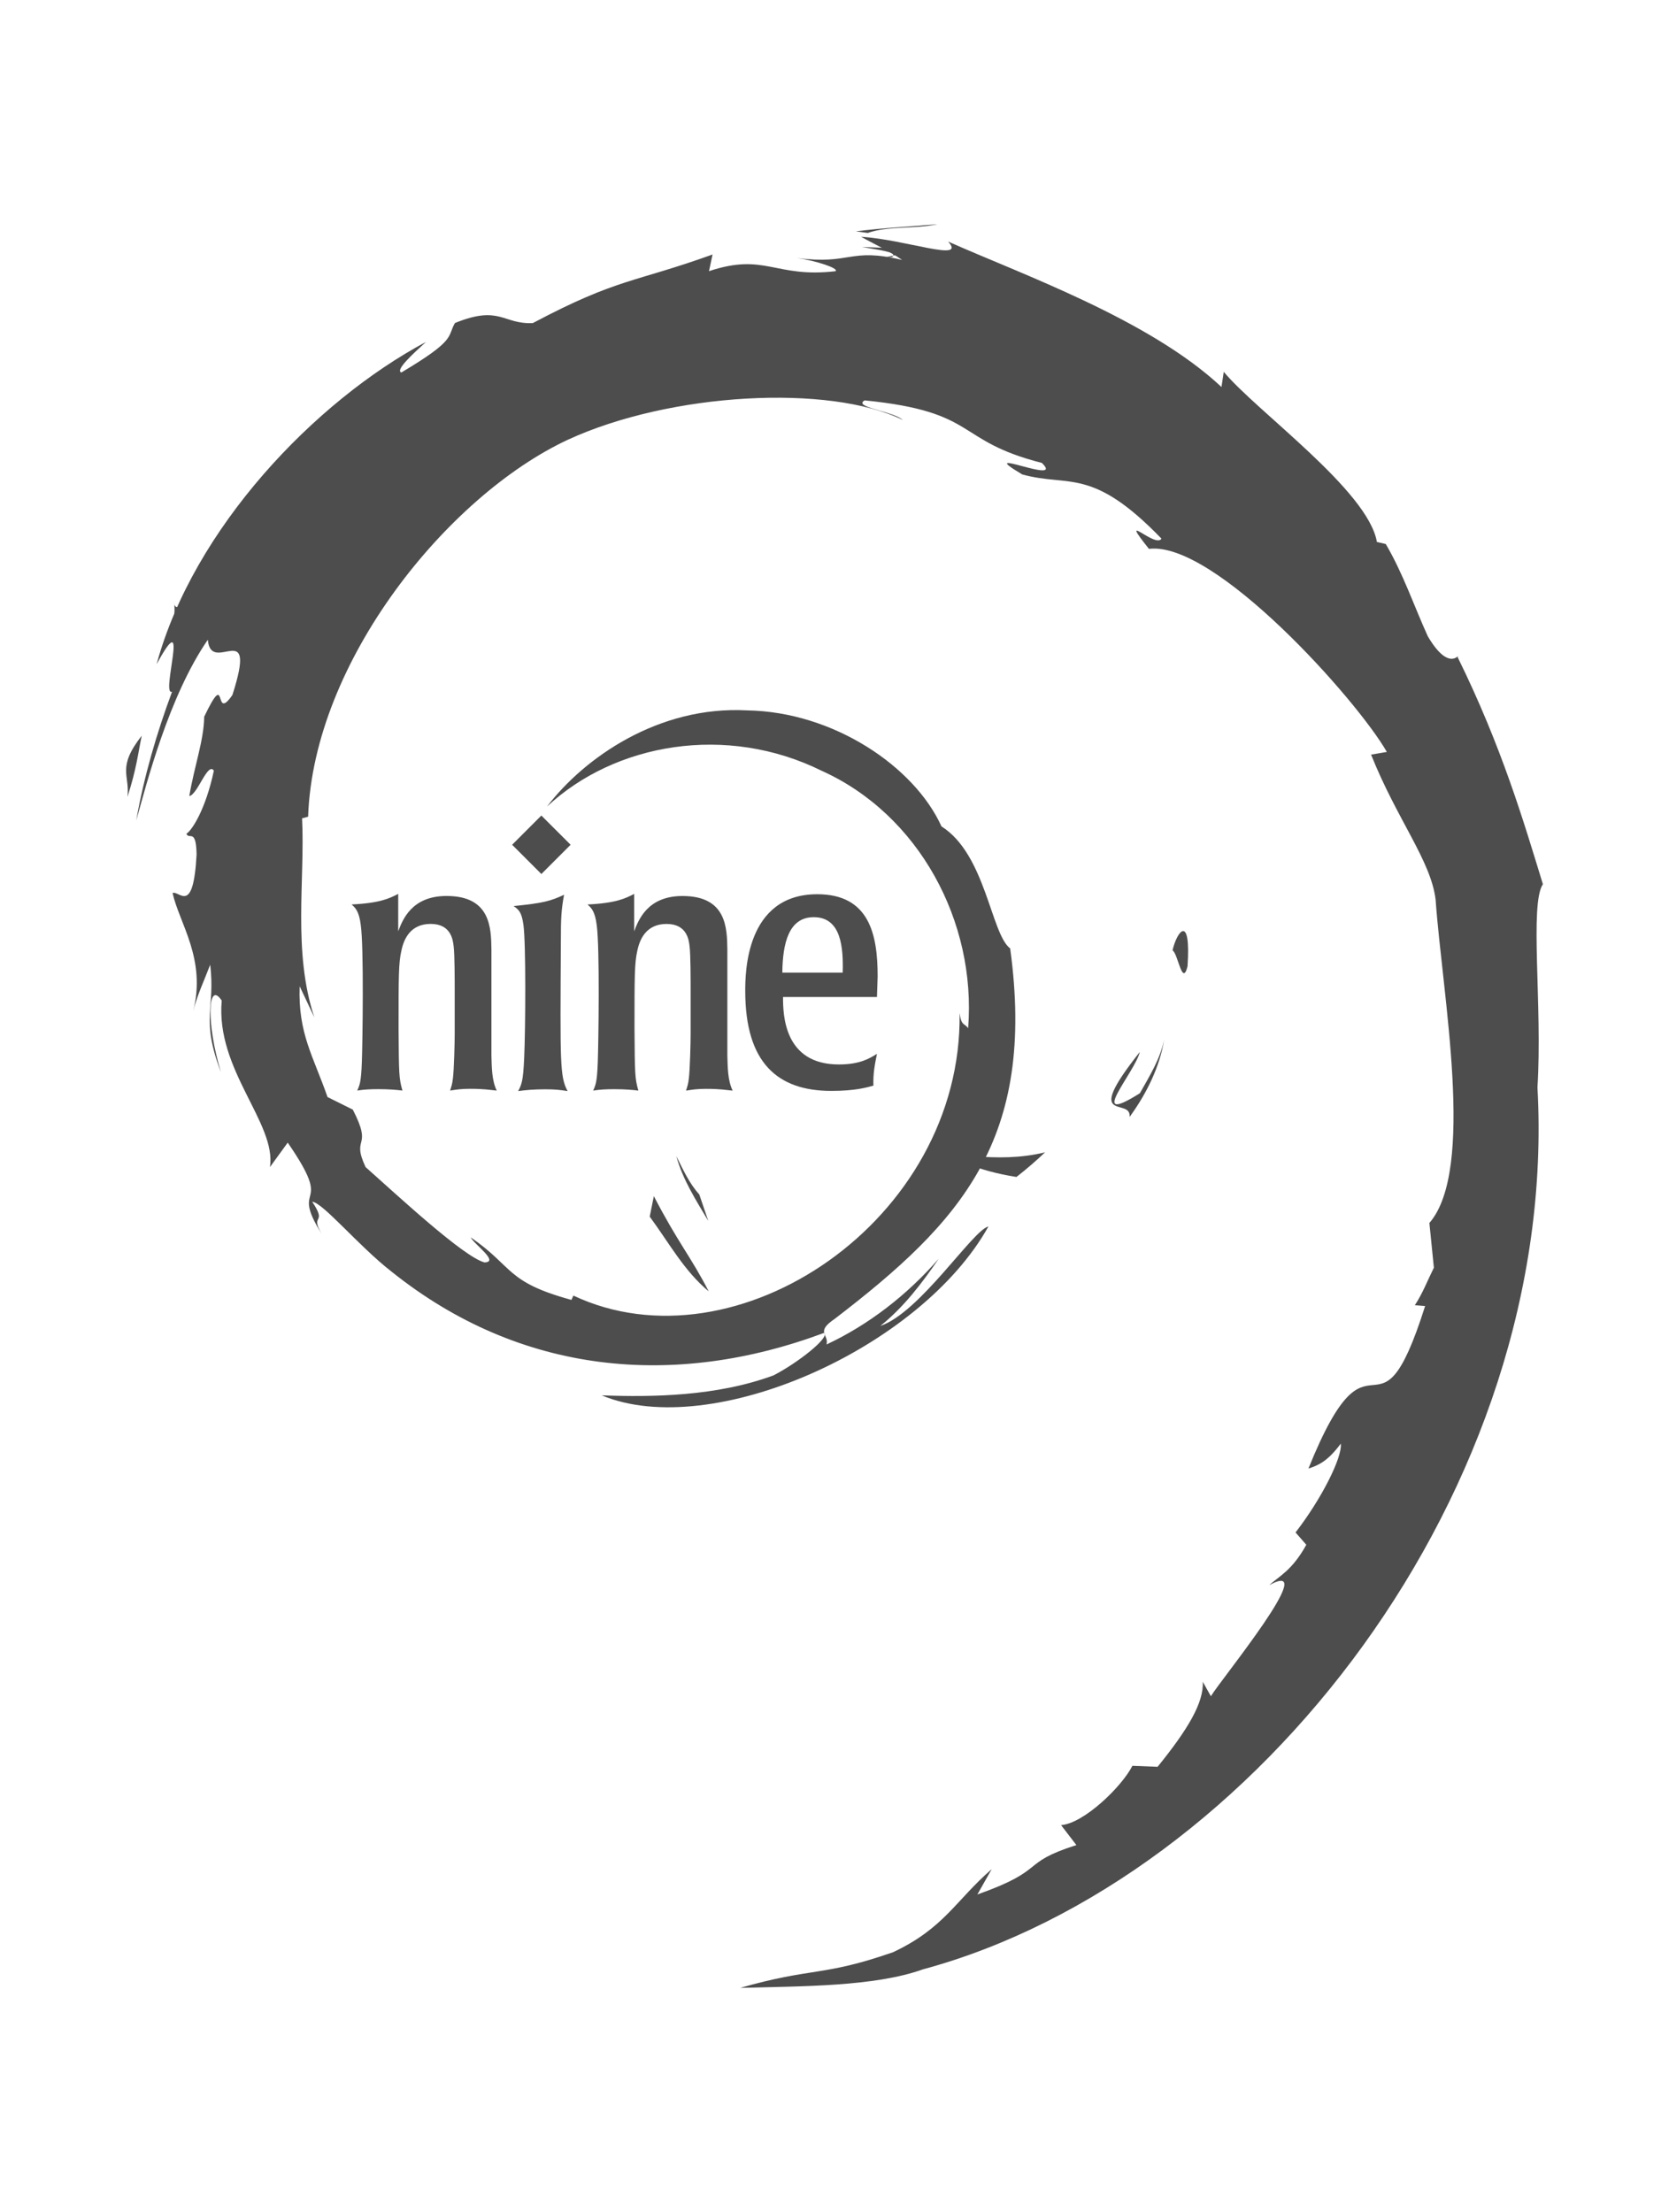 <?xml version="1.0" encoding="UTF-8" standalone="no"?>
<!-- Generator: Adobe Illustrator 10.0, SVG Export Plug-In . SVG Version: 3.0.0 Build 77)  -->

<svg
   xmlns:ns0="http://ns.adobe.com/SaveForWeb/1.0/"
   xmlns:ns="http://ns.adobe.com/Variables/1.0/"
   xmlns:i="http://ns.adobe.com/AdobeIllustrator/10.0/"
   xmlns:dc="http://purl.org/dc/elements/1.1/"
   xmlns:cc="http://creativecommons.org/ns#"
   xmlns:rdf="http://www.w3.org/1999/02/22-rdf-syntax-ns#"
   xmlns:svg="http://www.w3.org/2000/svg"
   xmlns="http://www.w3.org/2000/svg"
   xmlns:sodipodi="http://sodipodi.sourceforge.net/DTD/sodipodi-0.dtd"
   xmlns:inkscape="http://www.inkscape.org/namespaces/inkscape"
   i:viewOrigin="251 467"
   i:rulerOrigin="0 0"
   i:pageBounds="0 792 612 0"
   width="108.758"
   height="144.133"
   viewBox="0 0 108.758 144.133"
   overflow="visible"
   enable-background="new 0 0 108.758 144.133"
   xml:space="preserve"
   id="svg2"
   version="1.1"
   inkscape:version="0.91 r13725"
   sodipodi:docname="DebianNine2.svg"
   inkscape:export-filename="/home/ticho/downloads/nine2.png"
   inkscape:export-xdpi="331.01013"
   inkscape:export-ydpi="331.01013"><defs
     id="defs49" /><sodipodi:namedview
     pagecolor="#ffffff"
     bordercolor="#666666"
     borderopacity="1"
     objecttolerance="10"
     gridtolerance="10"
     guidetolerance="10"
     inkscape:pageopacity="0"
     inkscape:pageshadow="2"
     inkscape:window-width="1908"
     inkscape:window-height="1091"
     id="namedview47"
     showgrid="false"
     inkscape:zoom="3.2747533"
     inkscape:cx="22.692169"
     inkscape:cy="69.369854"
     inkscape:window-x="6"
     inkscape:window-y="46"
     inkscape:window-maximized="1"
     inkscape:current-layer="svg2"
     showguides="true"
     inkscape:guide-bbox="true"><sodipodi:guide
       position="121.351,-12.524"
       orientation="0,1"
       id="guide4279" /><sodipodi:guide
       position="-57.868,124.806"
       orientation="1,0"
       id="guide4364" /><sodipodi:guide
       position="137.72,223.223"
       orientation="0,1"
       id="guide4368" /></sodipodi:namedview><path
     i:knockout="Off"
     d="m 63.392,75.325 c -1.904,0.025 0.358,0.979 2.844,1.362 0.689,-0.538 1.309,-1.078 1.864,-1.606 -1.546,0.378 -3.121,0.387 -4.709,0.243"
     id="path9"
     inkscape:connector-curvature="0"
     style="fill:#4d4d4d" /><path
     i:knockout="Off"
     d="m 73.608,72.778 c 1.138,-1.566 1.964,-3.279 2.256,-5.05 -0.256,1.262 -0.938,2.351 -1.585,3.503 -3.559,2.241 -0.336,-1.33 -0.003,-2.69 -3.825,4.821 -0.528,2.89 -0.668,4.237"
     id="path11"
     inkscape:connector-curvature="0"
     style="fill:#4d4d4d" /><path
     i:knockout="Off"
     d="m 77.384,62.96 c 0.232,-3.429 -0.674,-2.343 -0.979,-1.037 0.354,0.186 0.636,2.419 0.979,1.037"
     id="path13"
     inkscape:connector-curvature="0"
     style="fill:#4d4d4d" /><path
     i:knockout="Off"
     d="m 56.169,16.093 c 1.017,0.181 2.197,0.321 2.027,0.565 1.116,-0.246 1.367,-0.468 -2.027,-0.565"
     id="path15"
     inkscape:connector-curvature="0"
     style="fill:#4d4d4d" /><path
     i:knockout="Off"
     d="m 58.198,16.658 -0.715,0.149 0.666,-0.061 0.048,-0.088"
     id="path17"
     inkscape:connector-curvature="0"
     style="fill:#4d4d4d" /><path
     i:knockout="Off"
     d="m 19.527,64.26 c -0.115,3.079 0.898,4.575 1.815,7.22 l 1.648,0.819 c 1.347,2.617 -0.134,1.662 0.831,3.743 2.105,1.869 6.379,5.848 7.748,6.212 1,-0.022 -0.677,-1.18 -0.896,-1.632 2.815,1.932 2.259,2.9 6.565,4.076 l 0.125,-0.282 c 10.615,4.995 25.361,-4.902 25.167,-18.405 0.112,0.856 0.322,0.642 0.557,0.986 0.548,-6.946 -3.209,-13.923 -9.544,-16.776 -6.197,-3.066 -13.462,-1.809 -17.897,2.331 2.436,-3.193 7.29,-6.579 13.039,-6.266 5.634,0.092 10.905,3.671 12.664,7.559 2.885,1.816 3.221,7.004 4.478,7.954 1.694,12.437 -3.182,17.808 -11.43,24.13 -1.295,0.874 -0.364,1.008 -0.538,1.673 2.74,-1.282 5.248,-3.219 7.312,-5.59 -1.096,1.602 -2.277,3.159 -3.805,4.382 2.586,-0.873 6.038,-6.261 7.043,-6.48 -4.454,7.975 -18.067,13.985 -25.199,11.002 3.3,0.122 7.492,0.068 11.197,-1.302 1.561,-0.802 3.675,-2.459 3.297,-2.769 -9.731,3.633 -19.78,2.75 -28.198,-3.997 -2.143,-1.669 -4.483,-4.507 -5.16,-4.545 1.018,1.532 -0.175,0.737 0.608,2.089 -2.131,-3.442 0.929,-1.402 -2.205,-5.943 l -1.157,1.593 c 0.433,-2.86 -3.549,-6.328 -3.144,-10.847 -0.914,-1.381 -1.018,1.488 -0.05,4.666 -1.344,-3.526 -0.356,-4.093 -0.7,-7.004 -0.371,0.979 -0.864,2.017 -1.115,3.051 0.877,-3.409 -0.896,-5.738 -1.337,-7.72 0.436,-0.191 1.352,1.506 1.564,-2.518 -0.032,-1.748 -0.488,-0.916 -0.663,-1.347 0.342,-0.198 1.242,-1.538 1.789,-4.108 -0.394,-0.605 -1.06,1.566 -1.601,1.654 0.348,-2.043 0.946,-3.601 0.971,-5.17 1.58,-3.3 0.559,0.441 1.839,-1.417 1.682,-5.242 -1.394,-1.217 -1.603,-3.597 -2.546,3.689 -3.997,9.411 -4.666,11.78 0.51,-2.889 1.332,-5.688 2.337,-8.396 -0.776,0.327 1.248,-5.942 -1.008,-1.79 2.407,-8.85 10.294,-17.12 17.551,-20.999 -0.886,0.812 -2.006,1.831 -1.606,1.992 3.611,-2.147 2.977,-2.317 3.494,-3.224 2.937,-1.197 3.133,0.098 5.077,0.003 5.543,-2.941 6.611,-2.629 11.712,-4.469 l -0.232,1.086 c 3.671,-1.223 4.278,0.461 8.245,0.003 0.241,-0.187 -1.272,-0.683 -2.518,-0.863 3.55,0.469 3.385,-0.701 6.858,0.129 -0.855,-0.6 -1.762,-0.999 -2.675,-1.509 2.894,0.176 6.912,1.685 5.672,0.311 4.721,2.108 13.107,5.065 17.813,9.478 l 0.148,-0.989 c 2.156,2.588 9.403,7.73 9.98,11.085 l 0.577,0.134 c 1.12,1.9 1.848,4.052 2.737,6.006 1.467,2.501 2.151,0.963 1.942,1.356 2.886,5.852 4.322,10.768 5.56,14.802 -0.882,1.319 -0.022,7.941 -0.354,13.241 1.448,26.179 -18.373,51.595 -40.038,57.462 -3.176,1.138 -7.897,1.097 -11.913,1.209 4.738,-1.356 5.349,-0.717 9.968,-2.327 3.33,-1.57 4.059,-3.36 6.419,-5.408 l -0.934,1.65 c 4.626,-1.637 2.69,-2.026 6.454,-3.218 l -0.998,-1.301 c 1.5,-0.115 3.972,-2.526 4.647,-3.865 l 1.641,0.065 c 1.97,-2.429 3.021,-4.184 2.944,-5.543 l 0.53,0.946 c 0.6,-1.031 7.252,-9.121 3.801,-7.238 0.641,-0.584 1.493,-0.952 2.417,-2.633 L 84.422,99.849 c 1.658,-2.137 3.056,-4.875 2.949,-5.788 -0.886,1.195 -1.5,1.42 -2.109,1.625 4.194,-10.403 4.429,-0.572 7.604,-10.589 l -0.67,-0.054 c 0.514,-0.779 0.828,-1.618 1.241,-2.445 l -0.293,-2.912 c 3.018,-3.486 0.844,-14.839 0.406,-21.064 -0.299,-2.531 -2.519,-5.226 -4.205,-9.453 l 1.027,-0.176 C 88.406,45.568 79.155,35.232 74.868,35.762 c -2.076,-2.607 0.413,-0.01 0.819,-0.665 -4.561,-4.719 -5.994,-3.334 -9.072,-4.184 -3.317,-1.969 2.848,0.77 1.276,-0.751 -5.738,-1.464 -4.065,-3.331 -11.549,-4.074 -0.79,0.449 1.831,0.693 2.489,1.276 -4.779,-2.34 -15.125,-1.806 -21.848,1.297 -7.795,3.646 -16.558,14.417 -16.905,24.552 l -0.394,0.106 c 0.199,4.029 -0.617,8.689 0.799,12.968 l -0.957,-2.027"
     id="path19"
     inkscape:connector-curvature="0"
     style="fill:#4d4d4d" /><path
     i:knockout="Off"
     d="m 42.607,77.937 -0.269,1.334 c 1.253,1.701 2.247,3.544 3.843,4.869 -1.149,-2.241 -2.002,-3.168 -3.574,-6.203"
     id="path21"
     inkscape:connector-curvature="0"
     style="fill:#4d4d4d" /><path
     i:knockout="Off"
     d="m 45.565,77.823 c -0.663,-0.734 -1.053,-1.616 -1.493,-2.493 0.421,1.543 1.282,2.87 2.081,4.22 l -0.587,-1.728"
     id="path23"
     inkscape:connector-curvature="0"
     style="fill:#4d4d4d" /><path
     i:knockout="Off"
     d="m 97.918,66.443 -0.279,0.703 c -0.512,3.642 -1.622,7.246 -3.32,10.588 1.876,-3.526 3.085,-7.383 3.599,-11.292"
     id="path25"
     inkscape:connector-curvature="0"
     style="fill:#4d4d4d" /><path
     i:knockout="Off"
     d="m 56.548,15.18 c 1.286,-0.47 3.163,-0.259 4.531,-0.568 -1.781,0.149 -3.554,0.238 -5.304,0.461 l 0.772,0.107"
     id="path27"
     inkscape:connector-curvature="0"
     style="fill:#4d4d4d" /><path
     i:knockout="Off"
     d="m 11.347,39.215 c 0.297,2.745 -2.064,3.811 0.522,1.999 1.389,-3.127 -0.54,-0.863 -0.522,-1.999"
     id="path29"
     inkscape:connector-curvature="0"
     style="fill:#4d4d4d" /><path
     i:knockout="Off"
     d="m 8.304,51.925 c 0.598,-1.831 0.705,-2.93 0.933,-3.991 -1.648,2.108 -0.759,2.558 -0.933,3.991"
     id="path31"
     inkscape:connector-curvature="0"
     style="fill:#4d4d4d" /><path
     i:knockout="Off"
     d="m 32.023,68.78 c 0.023,0.782 0.023,1.611 0.345,2.278 -0.507,-0.046 -0.806,-0.115 -1.748,-0.115 -0.553,0 -0.851,0.047 -1.289,0.115 0.091,-0.299 0.139,-0.414 0.184,-0.806 0.069,-0.528 0.115,-2.3 0.115,-2.922 l 0,-2.484 c 0,-1.081 0,-2.646 -0.07,-3.198 -0.046,-0.391 -0.16,-1.449 -1.495,-1.449 -1.311,0 -1.748,0.966 -1.91,1.748 -0.183,0.805 -0.183,1.68 -0.183,5.084 0.022,2.945 0.022,3.22 0.252,4.026 -0.391,-0.046 -0.874,-0.091 -1.564,-0.091 -0.553,0 -0.921,0.022 -1.38,0.091 0.161,-0.368 0.253,-0.553 0.299,-1.841 0.047,-1.266 0.139,-7.478 -0.07,-8.949 -0.114,-0.898 -0.345,-1.105 -0.597,-1.335 1.864,-0.092 2.461,-0.392 3.037,-0.69 l 0,2.438 c 0.276,-0.714 0.851,-2.301 3.152,-2.301 2.876,0 2.899,2.094 2.922,3.474 l 0,6.927"
     id="path43-3"
     inkscape:connector-curvature="0"
     style="fill:#4d4d4d" /><path
     i:knockout="Off"
     d="m 36.988,71.09 c -0.461,-0.069 -0.783,-0.115 -1.451,-0.115 -0.735,0 -1.242,0.047 -1.771,0.115 0.23,-0.437 0.322,-0.645 0.391,-2.139 0.092,-2.048 0.115,-7.524 -0.046,-8.674 -0.115,-0.875 -0.322,-1.012 -0.644,-1.242 1.886,-0.184 2.415,-0.322 3.289,-0.736 -0.183,1.011 -0.208,1.519 -0.208,3.059 -0.045,7.939 -0.069,8.789 0.438,9.732"
     id="path39-6"
     inkscape:connector-curvature="0"
     style="fill:#4d4d4d" /><path
     i:knockout="Off"
     d="m 37.183,55.042 -1.906,1.905 -1.905,-1.905 1.905,-1.905 1.906,1.905"
     id="path45-7"
     inkscape:connector-curvature="0"
     style="fill:#4d4d4d" /><path
     i:knockout="Off"
     d="m 47.397,68.783 c 0.023,0.782 0.023,1.611 0.345,2.278 -0.507,-0.046 -0.806,-0.115 -1.748,-0.115 -0.553,0 -0.852,0.047 -1.289,0.115 0.091,-0.299 0.139,-0.414 0.184,-0.806 0.069,-0.528 0.115,-2.3 0.115,-2.922 l 0,-2.485 c 0,-1.081 0,-2.646 -0.07,-3.198 -0.046,-0.391 -0.16,-1.449 -1.495,-1.449 -1.311,0 -1.748,0.966 -1.91,1.748 -0.183,0.805 -0.183,1.68 -0.183,5.084 0.022,2.945 0.022,3.22 0.252,4.026 -0.391,-0.046 -0.874,-0.091 -1.564,-0.091 -0.553,0 -0.921,0.022 -1.38,0.091 0.161,-0.368 0.253,-0.553 0.299,-1.841 0.047,-1.266 0.139,-7.478 -0.07,-8.949 -0.114,-0.898 -0.345,-1.105 -0.597,-1.335 1.864,-0.092 2.461,-0.392 3.037,-0.69 l 0,2.438 c 0.276,-0.714 0.851,-2.301 3.152,-2.301 2.876,0 2.899,2.094 2.922,3.474 l 0,6.927"
     id="path43-5"
     inkscape:connector-curvature="0"
     style="fill:#4d4d4d" /><path
     i:knockout="Off"
     d="m 50.979,63.372 c 0.023,-1.91 0.415,-3.612 2.048,-3.612 1.795,0 1.932,1.978 1.886,3.612 l -3.934,0 z m 6.211,0.231 c 0,-2.692 -0.529,-5.338 -3.934,-5.338 -4.693,0 -4.693,5.201 -4.693,6.304 0,4.67 2.093,6.511 5.613,6.511 1.563,0 2.324,-0.229 2.738,-0.345 -0.023,-0.828 0.092,-1.357 0.231,-2.07 -0.484,0.3 -1.105,0.691 -2.485,0.691 -3.589,0 -3.635,-3.268 -3.635,-4.395 l 6.121,0 0.045,-1.356"
     id="path35-3"
     inkscape:connector-curvature="0"
     style="fill:#4d4d4d" /></svg>